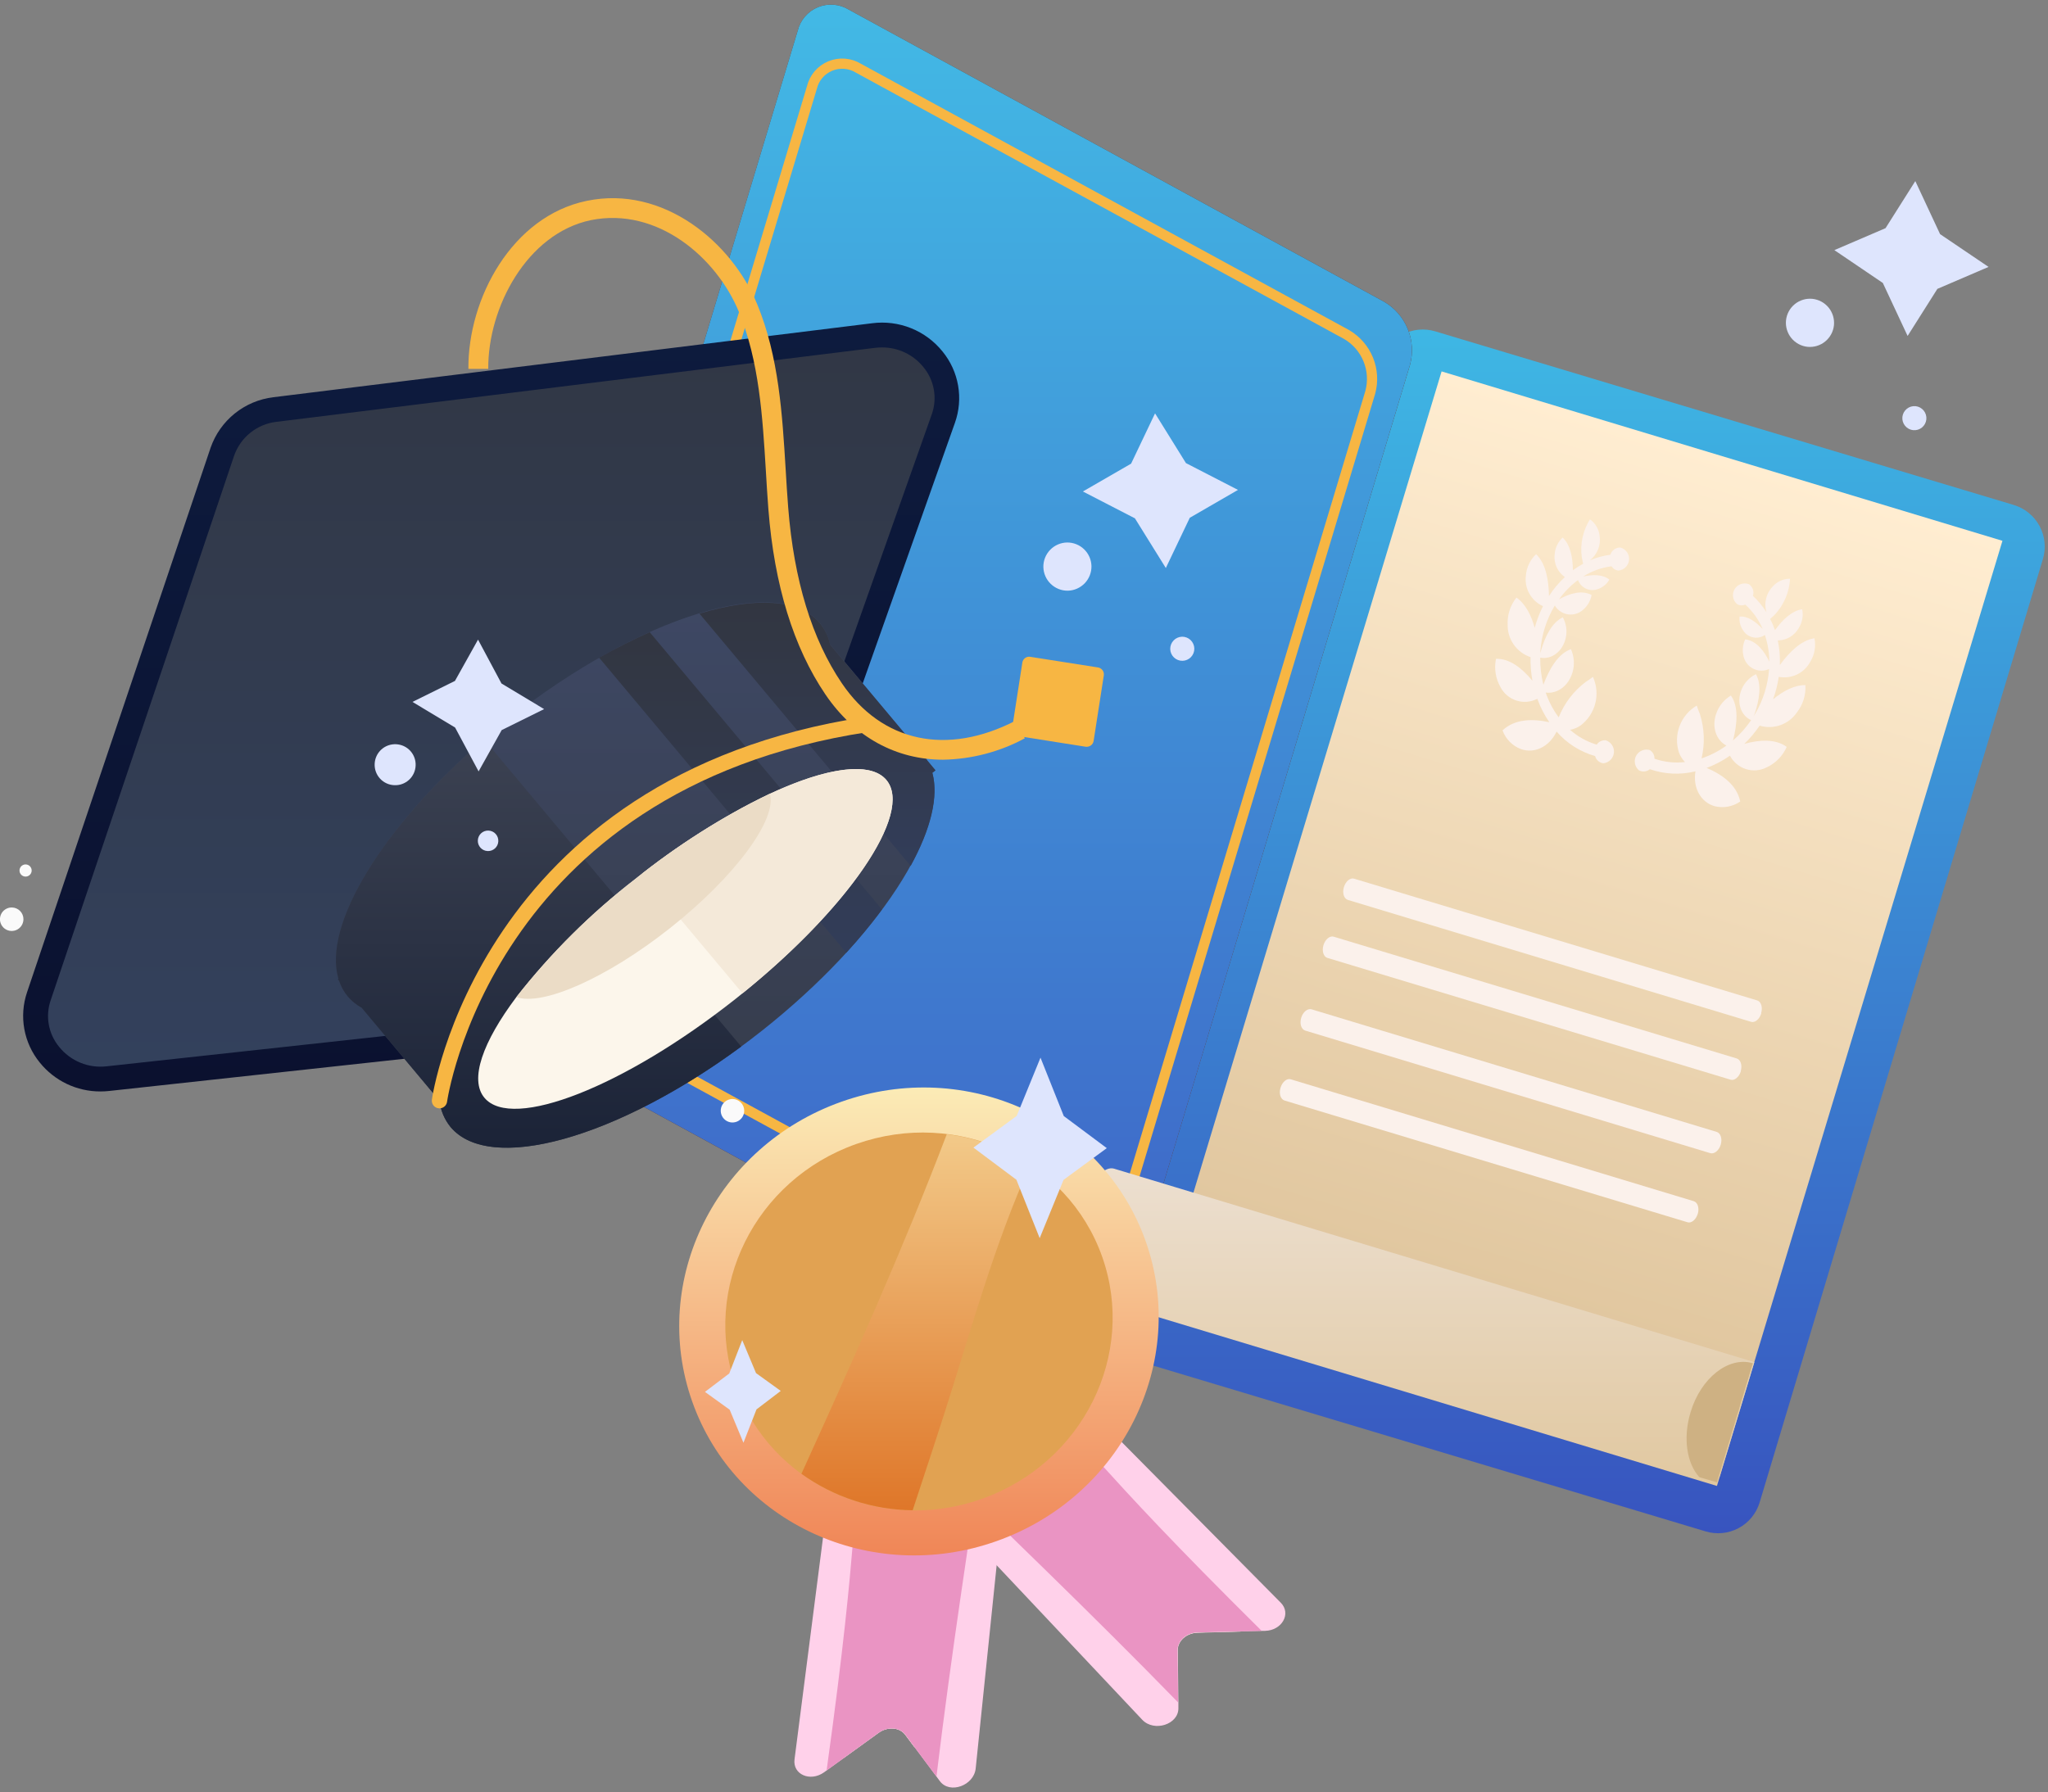 <svg width="401" height="351" viewBox="0 0 401 351" fill="none" xmlns="http://www.w3.org/2000/svg">
<rect x="0" y="0" width="401" height="351" fill="#808080" stroke="none"/>
<g clip-path="url(#clip0_538_32718)">
<path d="M333.92 299.905L220.65 265.905C219.579 265.584 218.582 265.056 217.715 264.349C216.849 263.643 216.13 262.772 215.601 261.788C215.071 260.803 214.741 259.724 214.63 258.611C214.518 257.499 214.627 256.375 214.95 255.305L270.43 70.595C270.751 69.524 271.279 68.527 271.986 67.66C272.692 66.794 273.563 66.075 274.547 65.546C275.532 65.016 276.612 64.686 277.724 64.575C278.836 64.463 279.96 64.572 281.03 64.895L394.29 98.895C395.361 99.216 396.359 99.744 397.225 100.451C398.092 101.157 398.811 102.027 399.342 103.012C399.872 103.996 400.203 105.075 400.316 106.188C400.429 107.3 400.322 108.424 400 109.495L344.54 294.245C344.217 295.315 343.685 296.311 342.975 297.176C342.266 298.04 341.393 298.756 340.406 299.282C339.419 299.808 338.338 300.133 337.225 300.24C336.112 300.347 334.989 300.233 333.92 299.905Z" fill="url(#paint0_linear_538_32718)"/>
<path d="M209.79 262.455L104.92 205.245C102.856 204.009 101.25 202.134 100.348 199.903C99.446 197.673 99.296 195.209 99.92 192.885L156.19 6.015C156.44 4.991 156.928 4.04 157.615 3.24C158.301 2.44 159.167 1.813 160.141 1.411C161.116 1.009 162.171 0.842 163.222 0.924C164.273 1.007 165.29 1.336 166.19 1.885L271.02 59.095C273.103 60.315 274.726 62.186 275.641 64.419C276.555 66.653 276.709 69.125 276.08 71.455L219.82 258.325C219.572 259.354 219.083 260.309 218.395 261.112C217.706 261.916 216.837 262.545 215.858 262.948C214.88 263.351 213.82 263.516 212.765 263.431C211.71 263.345 210.691 263.011 209.79 262.455Z" fill="#682D10"/>
<path d="M209.79 262.455L104.92 205.245C102.856 204.009 101.25 202.134 100.348 199.903C99.446 197.673 99.296 195.209 99.92 192.885L156.19 6.015C156.44 4.991 156.928 4.04 157.615 3.24C158.301 2.44 159.167 1.813 160.141 1.411C161.116 1.009 162.171 0.842 163.222 0.924C164.273 1.007 165.29 1.336 166.19 1.885L271.02 59.095C273.103 60.315 274.726 62.186 275.641 64.419C276.555 66.653 276.709 69.125 276.08 71.455L219.82 258.325C219.572 259.354 219.083 260.309 218.395 261.112C217.706 261.916 216.837 262.545 215.858 262.948C214.88 263.351 213.82 263.516 212.765 263.431C211.71 263.345 210.691 263.011 209.79 262.455Z" fill="url(#paint1_linear_538_32718)"/>
<path d="M207.92 250.965L112.33 198.805C110.436 197.688 108.959 195.982 108.125 193.947C107.291 191.912 107.145 189.66 107.71 187.535L158.97 17.145C159.195 16.206 159.638 15.335 160.265 14.601C160.892 13.867 161.685 13.293 162.577 12.925C163.469 12.557 164.436 12.406 165.398 12.484C166.36 12.562 167.289 12.868 168.11 13.375L263.7 65.535C265.593 66.653 267.069 68.359 267.901 70.394C268.734 72.429 268.877 74.681 268.31 76.805L217.01 247.245C216.777 248.172 216.329 249.031 215.703 249.753C215.077 250.475 214.289 251.04 213.405 251.402C212.52 251.764 211.563 251.913 210.61 251.837C209.658 251.761 208.736 251.462 207.92 250.965Z" stroke="#F7B643" stroke-width="2" stroke-linecap="round" stroke-linejoin="round"/>
<path d="M268.62 255.325C268.501 255.7 268.274 256.031 267.968 256.277C267.662 256.523 267.29 256.674 266.899 256.711C266.508 256.747 266.115 256.667 265.769 256.482C265.422 256.296 265.139 256.012 264.953 255.666C264.766 255.32 264.686 254.927 264.723 254.536C264.759 254.144 264.909 253.772 265.155 253.466C265.401 253.16 265.732 252.933 266.107 252.814C266.481 252.694 266.882 252.688 267.26 252.795C267.518 252.868 267.758 252.992 267.967 253.16C268.176 253.328 268.349 253.536 268.476 253.772C268.603 254.008 268.681 254.267 268.706 254.534C268.73 254.801 268.701 255.07 268.62 255.325Z" fill="#FAFAFA"/>
<path d="M6.2 170.485C6.2 170.72 6.13 170.95 6 171.146C5.869 171.342 5.683 171.494 5.465 171.584C5.248 171.675 5.009 171.698 4.778 171.652C4.547 171.606 4.335 171.493 4.169 171.327C4.002 171.16 3.889 170.948 3.843 170.717C3.797 170.486 3.821 170.247 3.911 170.03C4.001 169.812 4.153 169.626 4.349 169.496C4.545 169.365 4.775 169.295 5.01 169.295C5.326 169.295 5.628 169.42 5.852 169.644C6.075 169.867 6.2 170.169 6.2 170.485Z" fill="#FAFAFA"/>
<path d="M156.3 110.015C156.3 110.251 156.23 110.481 156.099 110.677C155.967 110.873 155.781 111.026 155.563 111.115C155.345 111.205 155.105 111.228 154.874 111.181C154.643 111.135 154.431 111.02 154.265 110.853C154.099 110.685 153.986 110.472 153.942 110.241C153.897 110.009 153.922 109.77 154.013 109.553C154.105 109.335 154.259 109.15 154.456 109.021C154.653 108.891 154.884 108.823 155.12 108.825C155.276 108.825 155.43 108.856 155.574 108.916C155.718 108.976 155.848 109.063 155.958 109.174C156.068 109.285 156.154 109.416 156.213 109.56C156.272 109.705 156.301 109.859 156.3 110.015Z" fill="#FAFAFA"/>
<path d="M223.25 270.135C223.101 270.63 222.809 271.069 222.41 271.397C222.011 271.725 221.524 271.928 221.01 271.979C220.496 272.031 219.979 271.928 219.523 271.685C219.067 271.442 218.694 271.069 218.45 270.614C218.206 270.159 218.103 269.641 218.153 269.127C218.204 268.613 218.406 268.126 218.733 267.727C219.061 267.327 219.5 267.034 219.994 266.884C220.488 266.735 221.016 266.735 221.51 266.885C221.838 266.983 222.144 267.146 222.409 267.362C222.674 267.579 222.894 267.846 223.056 268.148C223.217 268.45 223.318 268.781 223.351 269.122C223.384 269.463 223.35 269.807 223.25 270.135Z" fill="#C5874B"/>
<path d="M145.72 217.535C145.72 217.99 145.585 218.435 145.333 218.813C145.08 219.191 144.721 219.486 144.3 219.66C143.88 219.834 143.418 219.88 142.971 219.791C142.525 219.702 142.115 219.483 141.794 219.161C141.472 218.84 141.253 218.43 141.164 217.984C141.076 217.538 141.121 217.075 141.295 216.655C141.469 216.235 141.764 215.875 142.142 215.623C142.521 215.37 142.965 215.235 143.42 215.235C143.722 215.235 144.021 215.294 144.3 215.41C144.579 215.526 144.833 215.695 145.046 215.909C145.26 216.122 145.429 216.376 145.545 216.655C145.661 216.934 145.72 217.233 145.72 217.535Z" fill="#FAFAFA"/>
<path d="M4.59 180.025C4.59 180.48 4.455 180.925 4.202 181.304C3.948 181.682 3.589 181.977 3.168 182.151C2.747 182.325 2.284 182.37 1.838 182.28C1.391 182.19 0.981 181.97 0.66 181.648C0.339 181.325 0.121 180.914 0.033 180.468C-0.055 180.021 -0.008 179.558 0.168 179.138C0.344 178.718 0.64 178.359 1.019 178.108C1.399 177.856 1.845 177.723 2.3 177.725C2.602 177.725 2.9 177.785 3.179 177.9C3.457 178.016 3.71 178.186 3.923 178.399C4.136 178.613 4.304 178.867 4.419 179.146C4.533 179.425 4.591 179.723 4.59 180.025Z" fill="#FAFAFA"/>
<path d="M201.6 268.845C201.309 269.787 200.746 270.623 199.981 271.246C199.217 271.869 198.285 272.252 197.303 272.347C196.321 272.442 195.333 272.244 194.464 271.778C193.594 271.313 192.881 270.601 192.415 269.732C191.95 268.862 191.751 267.874 191.845 266.893C191.939 265.911 192.322 264.979 192.945 264.214C193.567 263.449 194.402 262.885 195.344 262.593C196.287 262.302 197.294 262.295 198.24 262.575C198.875 262.763 199.465 263.074 199.979 263.492C200.492 263.91 200.917 264.425 201.23 265.008C201.542 265.591 201.736 266.231 201.799 266.889C201.863 267.548 201.795 268.213 201.6 268.845Z" fill="#C5874B"/>
<path d="M282.266 72.738L226.916 255.95L336.734 289.127L392.083 105.915L282.266 72.738Z" fill="url(#paint2_linear_538_32718)"/>
<path d="M218.16 228.885C212.78 227.275 204.36 251.185 211.49 253.335L336.18 291.015L343.51 266.765L218.16 228.885Z" fill="url(#paint3_linear_538_32718)"/>
<path d="M343.23 266.955L336.18 290.305L332.74 289.305C330.27 286.605 329.49 281.615 331.01 276.595C333.01 269.845 338.48 265.595 343.17 266.975L343.23 266.955Z" fill="#CEB183"/>
<path d="M340.86 209.795C340.52 210.945 339.6 211.685 338.86 211.455L259.92 187.605C259.14 187.375 258.79 186.245 259.14 185.095C259.48 183.955 260.4 183.215 261.14 183.445L340.05 207.295C340.83 207.525 341.18 208.655 340.83 209.795H340.86Z" fill="#FBF1EB"/>
<path d="M344.86 198.465C344.52 199.615 343.6 200.355 342.86 200.115L263.92 176.245C263.14 176.005 262.79 174.885 263.14 173.735C263.48 172.585 264.4 171.845 265.14 172.085L344.05 195.925C344.83 196.165 345.18 197.285 344.83 198.435L344.86 198.465Z" fill="#FBF1EB"/>
<path d="M336.92 224.185C336.57 225.335 335.65 226.075 334.86 225.835L255.57 201.835C254.78 201.595 254.43 200.465 254.78 199.325C255.12 198.175 256.04 197.435 256.83 197.675L336.12 221.675C336.91 221.915 337.26 223.035 336.92 224.185Z" fill="#FBF1EB"/>
<path d="M332.42 237.725C332.07 238.875 331.16 239.615 330.42 239.375L251.52 215.535C250.73 215.295 250.38 214.175 250.73 213.025C251.07 211.875 251.99 211.135 252.73 211.375L331.63 235.245C332.42 235.485 332.77 236.605 332.42 237.755V237.725Z" fill="#FBF1EB"/>
<path d="M232.21 90.695L226.16 80.955L221.47 90.805L212.03 96.255L222.22 101.515L228.27 111.245L232.96 101.405L242.4 95.945L232.21 90.695Z" fill="#DEE5FD"/>
<path d="M209.08 115.685C210.33 115.656 211.518 115.134 212.386 114.233C213.253 113.333 213.729 112.125 213.71 110.875C213.684 109.628 213.166 108.441 212.268 107.574C211.371 106.706 210.168 106.229 208.92 106.245C207.669 106.271 206.479 106.792 205.612 107.694C204.744 108.595 204.269 109.804 204.29 111.055C204.319 112.302 204.838 113.487 205.734 114.353C206.631 115.22 207.833 115.699 209.08 115.685Z" fill="#DEE5FD"/>
<path d="M231.54 129.415C232.164 129.402 232.758 129.142 233.191 128.692C233.624 128.242 233.861 127.639 233.85 127.015C233.837 126.39 233.577 125.795 233.128 125.361C232.678 124.926 232.075 124.687 231.45 124.695C230.824 124.711 230.23 124.973 229.795 125.424C229.361 125.875 229.122 126.479 229.13 127.105C229.137 127.415 229.204 127.721 229.329 128.004C229.453 128.288 229.633 128.545 229.857 128.759C230.08 128.974 230.344 129.142 230.633 129.255C230.922 129.367 231.23 129.422 231.54 129.415Z" fill="#DEE5FD"/>
<path d="M379.87 45.855L375.02 35.465L369.19 44.685L359.17 48.985L368.66 55.415L373.51 65.795L379.34 56.575L389.36 52.275L379.87 45.855Z" fill="#DEE5FD"/>
<path d="M353.92 67.925C355.166 68.045 356.408 67.668 357.377 66.876C358.345 66.083 358.961 64.94 359.09 63.695C359.21 62.451 358.834 61.21 358.044 60.242C357.254 59.273 356.113 58.656 354.87 58.525C353.624 58.402 352.38 58.779 351.411 59.571C350.442 60.364 349.826 61.509 349.7 62.755C349.58 63.999 349.956 65.24 350.746 66.209C351.536 67.177 352.677 67.794 353.92 67.925Z" fill="#DEE5FD"/>
<path d="M374.6 84.245C375.222 84.306 375.842 84.119 376.326 83.723C376.81 83.328 377.117 82.757 377.18 82.135C377.242 81.512 377.054 80.89 376.659 80.405C376.264 79.92 375.692 79.611 375.07 79.545C374.447 79.487 373.826 79.676 373.343 80.074C372.86 80.471 372.553 81.043 372.49 81.665C372.429 82.287 372.616 82.908 373.012 83.391C373.407 83.875 373.978 84.182 374.6 84.245Z" fill="#DEE5FD"/>
<path d="M323.08 146.935C323.357 147.112 323.584 147.358 323.737 147.649C323.889 147.94 323.963 148.266 323.95 148.595C325.867 149.252 327.906 149.474 329.92 149.245C329.397 148.704 328.992 148.061 328.73 147.355C328.186 145.656 328.237 143.823 328.873 142.157C329.509 140.49 330.693 139.09 332.23 138.185C332.402 138.746 332.606 139.297 332.84 139.835C333.732 142.649 333.846 145.652 333.17 148.525C334.908 147.941 336.547 147.094 338.03 146.015C336.03 144.965 335.12 142.385 336.03 139.785C336.535 138.29 337.556 137.025 338.91 136.215C340.45 138.375 340.14 141.765 339.37 144.845C339.342 144.907 339.319 144.97 339.3 145.035C340.662 143.866 341.862 142.521 342.87 141.035C340.8 140.115 339.96 137.465 341.02 134.985C341.561 133.696 342.553 132.647 343.81 132.035C344.99 134.105 344.46 137.125 343.56 139.805C343.49 139.955 343.43 140.115 343.36 140.265C343.46 140.115 343.56 139.975 343.65 139.815C345.229 137.136 346.167 134.127 346.39 131.025C345.934 131.231 345.44 131.339 344.939 131.343C344.439 131.348 343.943 131.248 343.483 131.051C343.023 130.853 342.61 130.562 342.268 130.196C341.927 129.83 341.665 129.397 341.5 128.925C341.091 127.707 341.166 126.379 341.71 125.215C343.88 125.465 345.4 127.445 346.43 129.565C346.418 127.794 346.128 126.036 345.57 124.355C345.243 124.581 344.874 124.74 344.484 124.823C344.095 124.905 343.693 124.909 343.302 124.835C342.912 124.76 342.539 124.609 342.208 124.389C341.876 124.169 341.591 123.886 341.37 123.555C340.775 122.75 340.504 121.751 340.61 120.755C342.25 120.605 343.85 121.815 345.14 123.205C344.365 121.379 343.202 119.745 341.73 118.415C341.478 118.524 341.205 118.573 340.931 118.559C340.657 118.545 340.39 118.469 340.15 118.335C339.729 117.987 339.446 117.502 339.35 116.964C339.255 116.427 339.354 115.873 339.629 115.402C339.904 114.931 340.338 114.573 340.853 114.392C341.368 114.211 341.93 114.219 342.44 114.415C342.802 114.659 343.075 115.015 343.215 115.429C343.356 115.842 343.358 116.291 343.22 116.705C344.249 117.642 345.141 118.719 345.87 119.905C345.61 119.025 345.588 118.092 345.808 117.201C346.027 116.31 346.48 115.493 347.12 114.835C347.546 114.364 348.066 113.987 348.646 113.729C349.227 113.471 349.855 113.337 350.49 113.335C350.353 115.939 349.314 118.414 347.55 120.335C347.23 120.625 346.92 120.915 346.62 121.215L346.55 121.125C346.935 121.862 347.269 122.623 347.55 123.405C348.99 121.405 350.82 119.625 352.87 119.315C353.124 120.555 352.899 121.845 352.24 122.925C351.836 123.676 351.238 124.304 350.508 124.744C349.777 125.184 348.942 125.419 348.09 125.425C348.424 127.009 348.562 128.628 348.5 130.245C350.33 127.715 352.66 125.395 355.27 124.995C355.59 126.56 355.308 128.189 354.48 129.555C353.908 130.656 352.995 131.543 351.878 132.084C350.761 132.624 349.499 132.79 348.28 132.555C348.061 134.056 347.689 135.53 347.17 136.955C349.17 135.315 351.33 134.155 353.5 134.175C353.615 136.106 353.022 138.012 351.83 139.535C351.045 140.682 349.916 141.55 348.606 142.013C347.295 142.477 345.872 142.513 344.54 142.115C343.663 143.403 342.658 144.599 341.54 145.685C344.54 144.845 347.67 144.685 349.84 146.275C349.067 148.037 347.682 149.458 345.94 150.275C344.681 150.928 343.215 151.055 341.863 150.627C340.511 150.2 339.384 149.253 338.73 147.995C337.315 148.987 335.78 149.794 334.16 150.395C337.16 151.665 340.05 153.685 340.74 156.965C340.021 157.468 339.203 157.812 338.341 157.972C337.478 158.133 336.591 158.106 335.74 157.895C332.95 157.105 331.44 154.205 331.97 151.065C329.015 151.79 325.914 151.644 323.04 150.645C322.749 150.89 322.393 151.043 322.015 151.083C321.637 151.124 321.256 151.052 320.92 150.875C320.499 150.527 320.216 150.042 320.12 149.504C320.025 148.967 320.124 148.413 320.399 147.942C320.674 147.471 321.108 147.113 321.623 146.932C322.138 146.751 322.701 146.759 323.21 146.955L323.08 146.935Z" fill="#FBF1EB"/>
<path d="M314.31 144.975C313.981 144.959 313.653 145.031 313.36 145.182C313.067 145.333 312.818 145.558 312.64 145.835C310.713 145.259 308.935 144.269 307.43 142.935C308.169 142.795 308.871 142.502 309.49 142.075C310.911 140.998 311.923 139.47 312.361 137.742C312.799 136.014 312.636 134.189 311.9 132.565C311.439 132.926 310.959 133.26 310.46 133.565C308.11 135.353 306.288 137.744 305.19 140.485C304.1 139.008 303.243 137.372 302.65 135.635C304.89 135.935 307.12 134.345 307.89 131.705C308.344 130.195 308.237 128.572 307.59 127.135C305.09 128.015 303.39 130.965 302.26 133.925L302.2 134.125C301.762 132.383 301.554 130.591 301.58 128.795C303.81 129.235 306.02 127.555 306.58 124.905C306.882 123.546 306.675 122.123 306 120.905C303.84 121.905 302.53 124.685 301.73 127.405C301.73 127.565 301.66 127.725 301.62 127.885C301.62 127.705 301.62 127.535 301.62 127.355C301.869 124.254 302.831 121.253 304.43 118.585C304.686 119.015 305.028 119.388 305.435 119.679C305.841 119.97 306.304 120.174 306.794 120.277C307.283 120.381 307.789 120.381 308.279 120.279C308.769 120.177 309.232 119.975 309.64 119.685C310.688 118.932 311.405 117.804 311.64 116.535C309.72 115.485 307.34 116.235 305.27 117.365C306.3 115.921 307.552 114.648 308.98 113.595C309.117 113.969 309.326 114.311 309.597 114.603C309.867 114.894 310.193 115.129 310.555 115.294C310.917 115.459 311.308 115.55 311.705 115.562C312.103 115.574 312.499 115.507 312.87 115.365C313.822 115.051 314.622 114.391 315.11 113.515C313.84 112.445 311.84 112.515 309.99 112.905C311.672 111.842 313.566 111.16 315.54 110.905C315.682 111.138 315.876 111.335 316.106 111.481C316.337 111.627 316.598 111.717 316.87 111.745C317.412 111.7 317.92 111.464 318.305 111.08C318.689 110.696 318.925 110.187 318.971 109.646C319.016 109.104 318.868 108.564 318.553 108.12C318.238 107.677 317.777 107.36 317.25 107.225C316.816 107.219 316.393 107.355 316.043 107.611C315.693 107.867 315.436 108.23 315.31 108.645C313.933 108.822 312.587 109.189 311.31 109.735C312.031 109.168 312.586 108.418 312.918 107.563C313.251 106.708 313.348 105.78 313.2 104.875C313.126 104.245 312.92 103.637 312.594 103.092C312.268 102.548 311.83 102.078 311.31 101.715C309.932 103.917 309.366 106.531 309.71 109.105C309.8 109.535 309.88 109.955 309.96 110.365H310.06C309.334 110.758 308.636 111.199 307.97 111.685C307.97 109.235 307.47 106.685 305.97 105.275C305.047 106.14 304.486 107.323 304.4 108.585C304.302 109.435 304.437 110.296 304.789 111.076C305.141 111.856 305.698 112.526 306.4 113.015C305.217 114.121 304.173 115.367 303.29 116.725C303.24 113.605 302.68 110.365 300.77 108.535C299.605 109.63 298.892 111.121 298.77 112.715C298.61 113.942 298.849 115.189 299.452 116.269C300.056 117.35 300.991 118.208 302.12 118.715C301.435 120.069 300.892 121.49 300.5 122.955C299.81 120.485 298.7 118.275 296.92 117.035C295.713 118.549 295.101 120.452 295.2 122.385C295.183 123.776 295.607 125.136 296.412 126.27C297.217 127.404 298.361 128.253 299.68 128.695C299.65 130.247 299.774 131.798 300.05 133.325C298.05 130.905 295.63 128.945 292.92 129.025C292.525 130.92 292.838 132.895 293.8 134.575C294.454 135.833 295.581 136.78 296.933 137.207C298.285 137.635 299.751 137.508 301.01 136.855C301.593 138.48 302.382 140.022 303.36 141.445C300.17 140.745 296.64 140.745 294.2 143.035C294.496 143.868 294.97 144.626 295.588 145.258C296.206 145.89 296.954 146.38 297.78 146.695C300.52 147.695 303.42 146.155 304.78 143.275C306.775 145.571 309.395 147.239 312.32 148.075C312.418 148.443 312.624 148.774 312.91 149.025C313.197 149.276 313.552 149.436 313.93 149.485C314.469 149.433 314.972 149.194 315.352 148.809C315.733 148.424 315.966 147.918 316.011 147.379C316.056 146.839 315.911 146.301 315.6 145.858C315.289 145.416 314.833 145.096 314.31 144.955V144.975Z" fill="#FBF1EB"/>
<path d="M197.92 279.645L191.04 346.345C190.69 349.715 185.95 351.405 184.04 348.845L183.36 347.925L177.26 339.745C176.15 338.255 173.78 338.085 172.01 339.385L161.85 346.735L161.36 347.095C158.65 349.035 155.18 347.525 155.57 344.555L164.08 278.305C164.275 277.244 164.849 276.289 165.695 275.62C166.542 274.95 167.602 274.611 168.68 274.665L180.43 275.415L193.55 276.255L194.97 276.345C195.386 276.35 195.797 276.441 196.176 276.614C196.555 276.786 196.894 277.035 197.172 277.345C197.449 277.656 197.659 278.021 197.788 278.416C197.917 278.812 197.962 279.231 197.92 279.645Z" fill="#FFD1EA"/>
<path d="M173.04 274.945C169.953 292.744 167.91 310.708 166.92 328.745C167.18 334.515 165.67 339.495 165.17 344.305L171.98 339.385C173.76 338.095 176.12 338.255 177.23 339.745L179.08 342.225C181.25 319.995 186.49 297.875 189.69 276.005L173.04 274.945Z" fill="#FCF6EB"/>
<path d="M193.72 275.125C193.66 275.505 193.61 275.875 193.55 276.255C189.99 299.835 186.25 323.945 183.36 347.925L177.26 339.745C176.15 338.255 173.78 338.085 172.01 339.385L161.85 346.735C168.67 297.575 166.08 298.945 170.31 275.635L180.43 275.415L193.72 275.125Z" fill="#EA94C3"/>
<path d="M177.65 287.975L223.65 336.805C225.97 339.265 230.77 337.735 230.73 334.535V333.405L230.61 323.185C230.61 321.335 232.37 319.765 234.56 319.715L247.09 319.395H247.71C251.04 319.305 252.88 315.995 250.77 313.875L203.77 266.395C202.971 265.669 201.935 265.258 200.856 265.238C199.776 265.218 198.726 265.59 197.9 266.285L189.02 274.015L179.1 282.645L178.02 283.585C177.694 283.839 177.424 284.159 177.227 284.522C177.03 284.886 176.91 285.287 176.875 285.699C176.84 286.111 176.891 286.526 177.025 286.918C177.158 287.31 177.371 287.67 177.65 287.975Z" fill="#FFD1EA"/>
<path d="M194.57 269.135C207.819 281.432 220.341 294.491 232.07 308.245C235.36 312.985 239.58 316.025 242.9 319.545L234.5 319.765C232.3 319.825 230.5 321.385 230.55 323.235V326.345C215.33 309.985 197.75 295.595 181.92 280.165L194.57 269.135Z" fill="#FCF6EB"/>
<path d="M178.24 281.835L179.06 282.625C196.21 299.205 213.81 316.105 230.67 333.405L230.55 323.185C230.55 321.335 232.31 319.765 234.5 319.715L247.03 319.395C211.78 284.465 214.67 283.985 197.15 268.025L188.98 274.025L178.24 281.835Z" fill="#EA94C3"/>
<path d="M224.34 243.125C232.72 266.885 219.64 293.125 195.12 301.825C170.6 310.525 143.92 298.245 135.53 274.475C127.14 250.705 140.22 224.475 164.74 215.775C189.26 207.075 215.92 219.365 224.34 243.125Z" fill="url(#paint4_linear_538_32718)"/>
<path d="M215.81 246.135C222.58 265.335 212.01 286.565 192.2 293.565C172.39 300.565 150.83 290.665 144.06 271.465C137.29 252.265 147.85 231.035 167.66 224.045C187.47 217.055 209.03 226.945 215.81 246.135Z" fill="#E1A252"/>
<path d="M145.33 262.455L148.03 268.915L152.87 272.405L148.12 276.025L145.57 282.555L142.87 276.085L138.03 272.595L142.79 268.985L145.33 262.455Z" fill="#DEE5FD"/>
<path opacity="0.72" d="M178.7 295.775C180.82 289.295 182.98 282.845 185.05 276.355C190.31 259.925 194.7 243.685 201.71 228.135C196.804 224.899 191.214 222.845 185.38 222.135C176.81 244.635 166.92 266.635 156.92 288.635C163.274 293.196 170.879 295.69 178.7 295.775Z" fill="url(#paint5_linear_538_32718)"/>
<path d="M203.73 207.135L208.29 218.575L216.71 224.855L208.24 231.075L203.57 242.485L199.01 231.045L190.6 224.755L199.07 218.545L203.73 207.135Z" fill="#DEE5FD"/>
<path d="M135.85 198.735L21.08 211.245C11.93 212.245 4.72 203.635 7.59 195.125L43.59 88.455C44.353 86.265 45.717 84.333 47.526 82.881C49.335 81.429 51.516 80.516 53.82 80.245L171.07 65.755C180.37 64.605 187.74 73.415 184.69 82.025L146.25 190.625C145.455 192.818 144.057 194.743 142.218 196.177C140.378 197.612 138.171 198.498 135.85 198.735Z" fill="url(#paint6_linear_538_32718)"/>
<path d="M19.65 213.755C17.373 213.761 15.123 213.255 13.068 212.274C11.014 211.292 9.206 209.86 7.78 208.085C6.236 206.193 5.198 203.939 4.762 201.536C4.327 199.133 4.508 196.659 5.29 194.345L41.24 87.675C42.157 85.044 43.795 82.724 45.965 80.977C48.136 79.23 50.754 78.128 53.52 77.795L170.77 63.305C173.354 62.969 175.981 63.305 178.398 64.278C180.815 65.252 182.94 66.832 184.57 68.865C186.133 70.785 187.176 73.075 187.598 75.515C188.02 77.954 187.807 80.461 186.98 82.795L148.54 191.435C147.583 194.054 145.911 196.352 143.714 198.068C141.517 199.785 138.882 200.851 136.11 201.145L21.35 213.665C20.785 213.725 20.218 213.755 19.65 213.755ZM172.65 68.045C172.209 68.042 171.768 68.069 171.33 68.125L54.12 82.615C52.257 82.832 50.493 83.569 49.028 84.742C47.564 85.914 46.459 87.475 45.84 89.245L9.92 195.905C9.391 197.442 9.267 199.09 9.56 200.689C9.852 202.288 10.551 203.784 11.59 205.035C12.687 206.398 14.112 207.462 15.731 208.126C17.35 208.791 19.111 209.034 20.85 208.835L135.61 196.315C137.476 196.126 139.251 195.417 140.733 194.267C142.214 193.118 143.343 191.575 143.99 189.815L182.43 81.175C182.989 79.622 183.134 77.951 182.85 76.325C182.566 74.699 181.863 73.176 180.81 71.905C179.835 70.691 178.598 69.714 177.192 69.045C175.786 68.377 174.247 68.035 172.69 68.045H172.65Z" fill="url(#paint7_linear_538_32718)"/>
<path d="M173.56 152.765C178.98 159.245 165.76 178.435 144.03 195.615C122.3 212.795 100.29 221.485 94.86 215.005C89.43 208.525 102.66 189.335 124.39 172.145C146.12 154.955 168.13 146.245 173.56 152.765Z" fill="#FCF6EB"/>
<path d="M155.97 159.705C159.45 163.865 150.97 176.185 136.97 187.225C122.97 198.265 108.92 203.835 105.42 199.675C101.92 195.515 110.42 183.185 124.42 172.145C138.42 161.105 152.48 155.535 155.97 159.705Z" fill="#E2D0B5"/>
<path d="M179.52 146.485L162.52 126.195C162.203 124.66 161.517 123.225 160.52 122.015C152.36 112.265 125.04 120.715 99.52 140.905C76.61 159.025 62.94 180.425 66.27 191.685L66.14 191.785L66.39 192.075C66.758 193.191 67.331 194.229 68.08 195.135C68.848 196.041 69.777 196.797 70.82 197.365L86.05 215.565C86.267 217.456 87.02 219.247 88.22 220.725C96.39 230.485 123.71 222.025 149.22 201.835C171.96 183.835 185.6 162.635 182.53 151.315L183.14 150.835L181.56 148.935C181.296 148.469 180.991 148.027 180.65 147.615C180.308 147.205 179.93 146.827 179.52 146.485Z" fill="url(#paint8_linear_538_32718)"/>
<path d="M94.78 144.815C74.78 162.015 63.17 181.225 66.27 191.685L66.14 191.785L66.39 192.075C66.758 193.191 67.331 194.229 68.08 195.135C68.848 196.041 69.777 196.797 70.82 197.365L86.05 215.565C86.267 217.457 87.02 219.247 88.22 220.725C95.96 229.965 120.84 222.875 145.13 204.965L94.78 144.815Z" fill="url(#paint9_linear_538_32718)"/>
<path d="M127.21 123.805C124 125.245 120.69 126.915 117.31 128.805L165.69 186.595C168.168 183.891 170.504 181.06 172.69 178.115L127.21 123.805Z" fill="url(#paint10_linear_538_32718)"/>
<path d="M162.54 126.245C162.223 124.71 161.537 123.275 160.54 122.065C156.54 117.255 147.8 116.895 136.96 120.175L178.31 169.585C182.23 162.435 183.83 156.045 182.56 151.365L183.17 150.885L181.59 148.985C181.326 148.519 181.021 148.077 180.68 147.665C180.332 147.254 179.947 146.876 179.53 146.535L162.54 126.245Z" fill="url(#paint11_linear_538_32718)"/>
<path d="M173.55 152.765C178.98 159.245 165.77 178.425 144.03 195.625C122.29 212.825 100.28 221.485 94.86 215.005C91.86 211.445 94.51 204.055 101.11 195.265C107.876 186.624 115.693 178.861 124.38 172.155C132.51 165.608 141.356 160.006 150.75 155.455C161.73 150.345 170.41 149.015 173.55 152.765Z" fill="#FCF6EB"/>
<path d="M125.75 171.085L145.38 194.535C166.3 177.635 178.87 159.115 173.56 152.765C168.25 146.415 147.03 154.615 125.75 171.085Z" fill="#F4E9D9"/>
<path d="M150.75 155.455C152.18 160.455 143.97 171.655 131.17 181.785C118.74 191.605 106.17 197.095 101.11 195.265C107.876 186.624 115.693 178.861 124.38 172.155C132.51 165.609 141.356 160.006 150.75 155.455Z" fill="#EBDCC6"/>
<path d="M213.57 146.005C213.278 146.207 212.922 146.293 212.57 146.245L199.33 144.155C198.971 144.1 198.648 143.906 198.43 143.615C198.32 143.475 198.241 143.314 198.198 143.142C198.155 142.969 198.149 142.79 198.18 142.615L200.18 129.735C200.209 129.56 200.272 129.392 200.367 129.242C200.461 129.091 200.585 128.961 200.73 128.859C200.875 128.756 201.039 128.684 201.212 128.645C201.386 128.607 201.565 128.604 201.74 128.635L214.98 130.715C215.335 130.769 215.655 130.961 215.87 131.25C216.085 131.538 216.179 131.899 216.13 132.255L214.13 145.125C214.102 145.302 214.038 145.472 213.941 145.623C213.845 145.775 213.719 145.905 213.57 146.005Z" fill="#F7B643"/>
<path d="M184.66 148.785C175.51 148.785 167.32 144.405 161.61 135.995C155.38 126.805 151.61 114.605 150.45 99.735C150.25 97.205 150.1 94.615 149.95 92.115C149.31 81.635 148.66 70.805 144.69 61.115C140.3 50.405 128.69 40.485 115.69 43.115C103.16 45.735 95.51 60.245 95.6 72.245H91.71C91.61 58.445 100.26 42.355 114.89 39.335C129.89 36.225 143.3 47.465 148.28 59.625C152.5 69.915 153.17 81.075 153.83 91.865C153.98 94.355 154.13 96.925 154.33 99.415C155.45 113.605 158.98 125.175 164.83 133.805C172.66 145.355 185.38 148.095 198.88 141.135L200.66 144.595C195.738 147.25 190.252 148.687 184.66 148.785Z" fill="#F7B643"/>
<path d="M98.19 133.855L93.6 125.265L89.08 133.355L80.76 137.465L89.11 142.485L93.71 151.075L98.23 142.985L106.54 138.875L98.19 133.855Z" fill="#DEE5FD"/>
<path d="M77.19 153.775C77.716 153.801 78.242 153.722 78.738 153.544C79.234 153.365 79.689 153.091 80.079 152.736C80.468 152.381 80.783 151.952 81.007 151.475C81.23 150.998 81.357 150.481 81.38 149.955C81.407 149.427 81.329 148.899 81.15 148.402C80.972 147.904 80.697 147.447 80.341 147.056C79.985 146.666 79.555 146.35 79.076 146.126C78.597 145.903 78.078 145.777 77.55 145.755C77.023 145.73 76.496 145.809 76 145.988C75.503 146.167 75.047 146.442 74.658 146.798C74.268 147.154 73.953 147.584 73.73 148.062C73.508 148.54 73.382 149.058 73.36 149.585C73.334 150.112 73.413 150.639 73.592 151.135C73.771 151.632 74.047 152.088 74.403 152.477C74.759 152.867 75.188 153.182 75.667 153.405C76.145 153.627 76.663 153.753 77.19 153.775Z" fill="#DEE5FD"/>
<path d="M95.47 166.675C95.734 166.688 95.997 166.65 96.246 166.561C96.494 166.472 96.722 166.335 96.918 166.157C97.113 165.98 97.271 165.765 97.383 165.526C97.495 165.287 97.558 165.029 97.57 164.765C97.583 164.502 97.545 164.238 97.456 163.99C97.367 163.741 97.23 163.513 97.052 163.317C96.875 163.122 96.66 162.964 96.421 162.852C96.182 162.74 95.924 162.677 95.66 162.665C95.397 162.652 95.133 162.69 94.884 162.779C94.636 162.868 94.408 163.005 94.212 163.183C94.017 163.36 93.859 163.575 93.747 163.814C93.635 164.053 93.572 164.311 93.56 164.575C93.546 164.839 93.585 165.102 93.674 165.351C93.763 165.599 93.9 165.827 94.078 166.023C94.255 166.218 94.47 166.376 94.709 166.488C94.948 166.6 95.206 166.664 95.47 166.675Z" fill="#DEE5FD"/>
<path d="M86.05 215.565C86.05 215.565 94.72 153.325 169.74 141.885" stroke="#F7B643" stroke-width="3" stroke-linecap="round" stroke-linejoin="round"/>
</g>
<defs>
<linearGradient id="paint0_linear_538_32718" x1="307.473" y1="64.532" x2="307.473" y2="300.279" gradientUnits="userSpaceOnUse">
<stop stop-color="#3EB7E4"/>
<stop offset="1" stop-color="#3854BF"/>
</linearGradient>
<linearGradient id="paint1_linear_538_32718" x1="188.001" y1="0.904" x2="188.001" y2="263.452" gradientUnits="userSpaceOnUse">
<stop stop-color="#42B9E5"/>
<stop offset="1" stop-color="#3E62C6"/>
</linearGradient>
<linearGradient id="paint2_linear_538_32718" x1="337.174" y1="89.326" x2="281.825" y2="272.538" gradientUnits="userSpaceOnUse">
<stop stop-color="#FFEDD1"/>
<stop offset="1" stop-color="#DDC299"/>
</linearGradient>
<linearGradient id="paint3_linear_538_32718" x1="276.13" y1="228.807" x2="276.13" y2="291.015" gradientUnits="userSpaceOnUse">
<stop stop-color="#ECDFD0"/>
<stop offset="1" stop-color="#E1C8A0"/>
</linearGradient>
<linearGradient id="paint4_linear_538_32718" x1="179.932" y1="212.979" x2="179.932" y2="304.622" gradientUnits="userSpaceOnUse">
<stop stop-color="#FBEBB6"/>
<stop offset="1" stop-color="#F08657"/>
</linearGradient>
<linearGradient id="paint5_linear_538_32718" x1="179.315" y1="222.135" x2="179.315" y2="295.775" gradientUnits="userSpaceOnUse">
<stop stop-color="#F9D99E"/>
<stop offset="1" stop-color="#DE6619"/>
</linearGradient>
<linearGradient id="paint6_linear_538_32718" x1="96.17" y1="65.653" x2="96.17" y2="211.325" gradientUnits="userSpaceOnUse">
<stop stop-color="#313745"/>
<stop offset="1" stop-color="#33415D"/>
</linearGradient>
<linearGradient id="paint7_linear_538_32718" x1="96.17" y1="63.179" x2="96.17" y2="213.755" gradientUnits="userSpaceOnUse">
<stop stop-color="#0D1B3E"/>
<stop offset="1" stop-color="#0B112F"/>
</linearGradient>
<linearGradient id="paint8_linear_538_32718" x1="124.457" y1="117.964" x2="124.457" y2="224.781" gradientUnits="userSpaceOnUse">
<stop stop-color="#3E4864"/>
<stop offset="1" stop-color="#353B49"/>
</linearGradient>
<linearGradient id="paint9_linear_538_32718" x1="105.451" y1="144.815" x2="105.451" y2="224.781" gradientUnits="userSpaceOnUse">
<stop stop-color="#3C4252"/>
<stop offset="1" stop-color="#1B2337"/>
</linearGradient>
<linearGradient id="paint10_linear_538_32718" x1="145" y1="123.805" x2="145" y2="186.595" gradientUnits="userSpaceOnUse">
<stop stop-color="#323641"/>
<stop offset="1" stop-color="#323D59"/>
</linearGradient>
<linearGradient id="paint11_linear_538_32718" x1="160.065" y1="118.027" x2="160.065" y2="169.585" gradientUnits="userSpaceOnUse">
<stop stop-color="#323641"/>
<stop offset="1" stop-color="#323D59"/>
</linearGradient>
<clipPath id="clip0_538_32718">
<rect width="400.39" height="349.17" fill="white" transform="translate(0 0.915)"/>
</clipPath>
</defs>
</svg>
